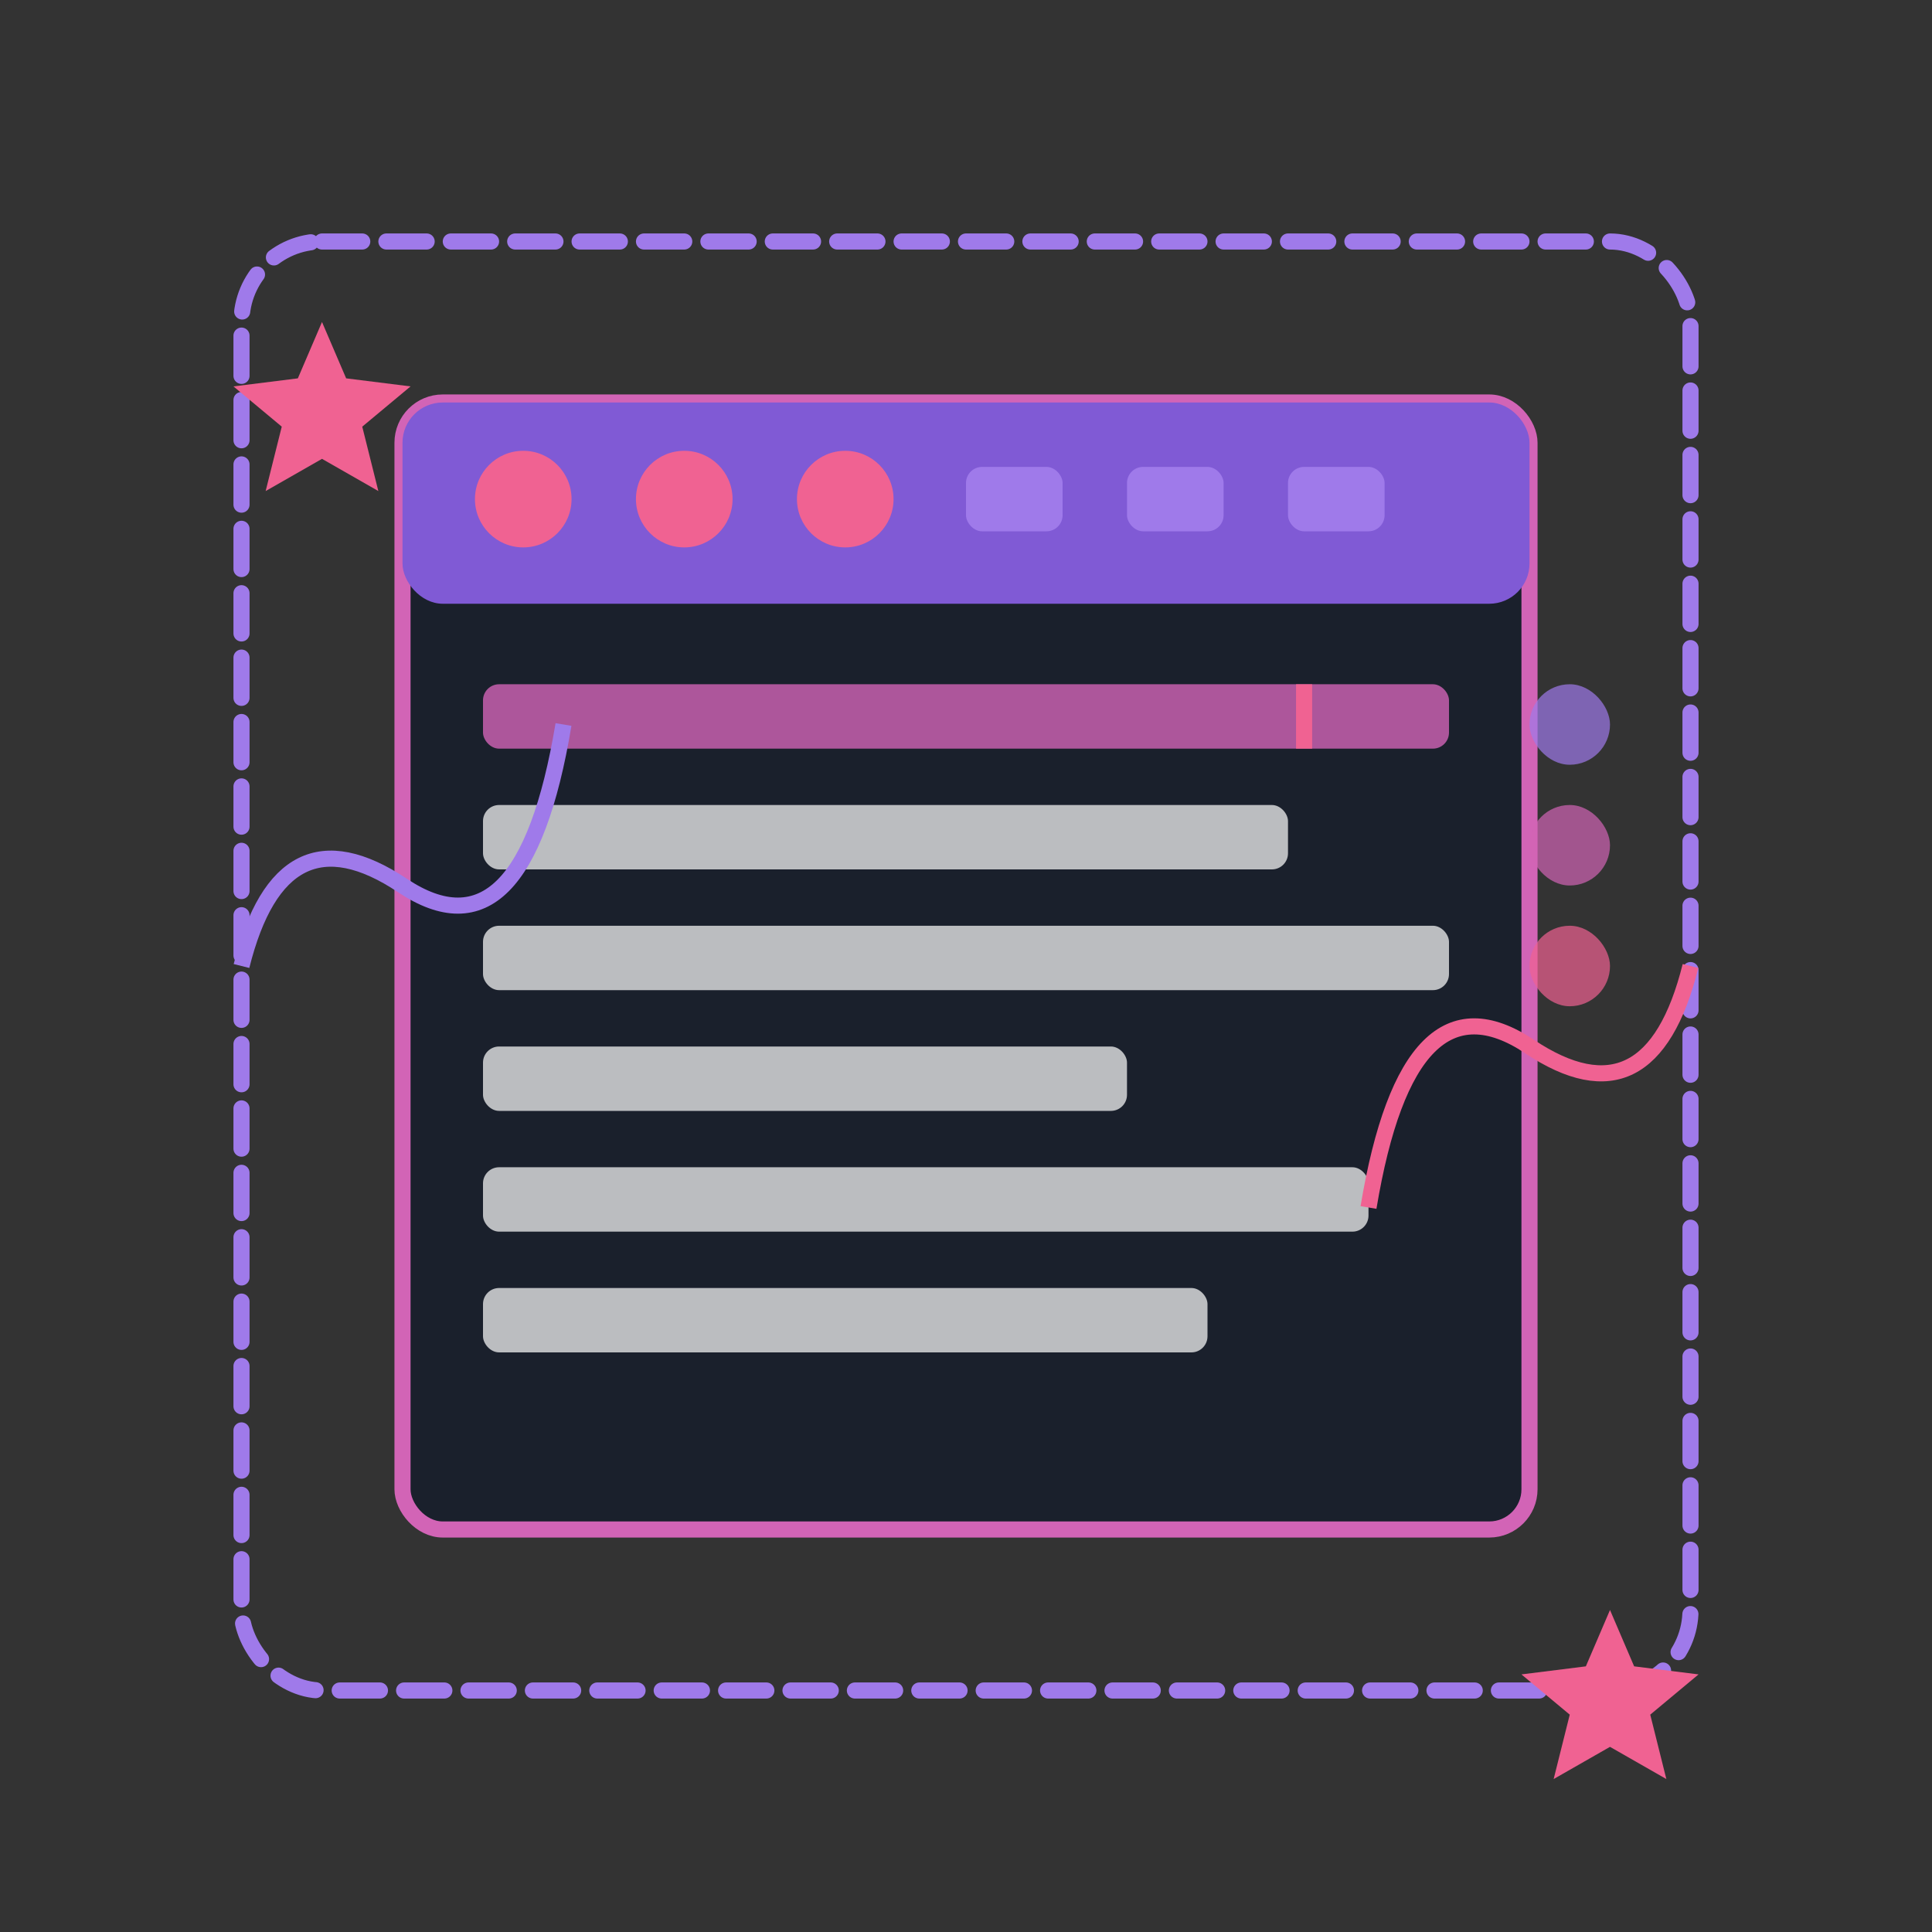 <svg xmlns="http://www.w3.org/2000/svg" viewBox="0 0 240 240" width="240" height="240">
  <rect x="0" y="0" width="240" height="240" fill="#333333" stroke="none"/>
  <!-- Background -->
  <rect x="30" y="30" width="180" height="180" rx="10" ry="10" fill="none" stroke="#9f7aea" stroke-width="2" stroke-linecap="round" stroke-dasharray="5 3" />
  
  <!-- Text Editor Box -->
  <rect x="50" y="50" width="140" height="140" rx="5" ry="5" fill="#1a202c" stroke="#d264b6" stroke-width="2" />
  
  <!-- Toolbar -->
  <rect x="50" y="50" width="140" height="25" rx="5" ry="5" fill="#805ad5" />
  
  <!-- Toolbar Buttons -->
  <circle cx="65" cy="62" r="6" fill="#f06292" />
  <circle cx="85" cy="62" r="6" fill="#f06292" />
  <circle cx="105" cy="62" r="6" fill="#f06292" />
  <rect x="120" y="58" width="12" height="8" rx="2" ry="2" fill="#9f7aea" />
  <rect x="140" y="58" width="12" height="8" rx="2" ry="2" fill="#9f7aea" />
  <rect x="160" y="58" width="12" height="8" rx="2" ry="2" fill="#9f7aea" />
  
  <!-- Text Content -->
  <g>
    <rect x="60" y="85" width="120" height="8" rx="2" ry="2" fill="#d264b6" opacity="0.8" />
    <rect x="60" y="100" width="100" height="8" rx="2" ry="2" fill="white" opacity="0.7" />
    <rect x="60" y="115" width="120" height="8" rx="2" ry="2" fill="white" opacity="0.7" />
    <rect x="60" y="130" width="80" height="8" rx="2" ry="2" fill="white" opacity="0.7" />
    <rect x="60" y="145" width="110" height="8" rx="2" ry="2" fill="white" opacity="0.7" />
    <rect x="60" y="160" width="90" height="8" rx="2" ry="2" fill="white" opacity="0.7" />
  </g>
  
  <!-- Cursor -->
  <rect x="161" y="85" width="2" height="8" fill="#f06292">
    <animate attributeName="opacity" values="1;0;1" dur="1s" repeatCount="indefinite" />
  </rect>
  
  <!-- Text Formatting Animation -->
  <g>
    <animateTransform attributeName="transform" type="translate" values="0 0; 3 0; 0 0" dur="3s" repeatCount="indefinite" />
    <rect x="190" y="85" width="10" height="10" rx="5" ry="5" fill="#9f7aea" opacity="0.7" />
    <rect x="190" y="100" width="10" height="10" rx="5" ry="5" fill="#d264b6" opacity="0.7" />
    <rect x="190" y="115" width="10" height="10" rx="5" ry="5" fill="#f06292" opacity="0.7" />
  </g>
  
  <!-- Decorative Elements -->
  <path d="M30,120 Q35,100 50,110 T70,90" stroke="#9f7aea" stroke-width="2" fill="none">
    <animate attributeName="d" values="M30,120 Q35,100 50,110 T70,90; M30,120 Q40,105 50,100 T70,90; M30,120 Q35,100 50,110 T70,90" dur="5s" repeatCount="indefinite" />
  </path>
  
  <path d="M210,120 Q205,140 190,130 T170,150" stroke="#f06292" stroke-width="2" fill="none">
    <animate attributeName="d" values="M210,120 Q205,140 190,130 T170,150; M210,120 Q200,135 190,140 T170,150; M210,120 Q205,140 190,130 T170,150" dur="4s" repeatCount="indefinite" />
  </path>
  
  <!-- Stars -->
  <path d="M40,40 L43,47 L51,48 L45,53 L47,61 L40,57 L33,61 L35,53 L29,48 L37,47 Z" fill="#f06292">
    <animateTransform attributeName="transform" type="rotate" from="0 40 40" to="360 40 40" dur="7s" repeatCount="indefinite" />
  </path>
  
  <path d="M200,200 L203,207 L211,208 L205,213 L207,221 L200,217 L193,221 L195,213 L189,208 L197,207 Z" fill="#f06292">
    <animateTransform attributeName="transform" type="rotate" from="0 200 200" to="-360 200 200" dur="9s" repeatCount="indefinite" />
  </path>
</svg>